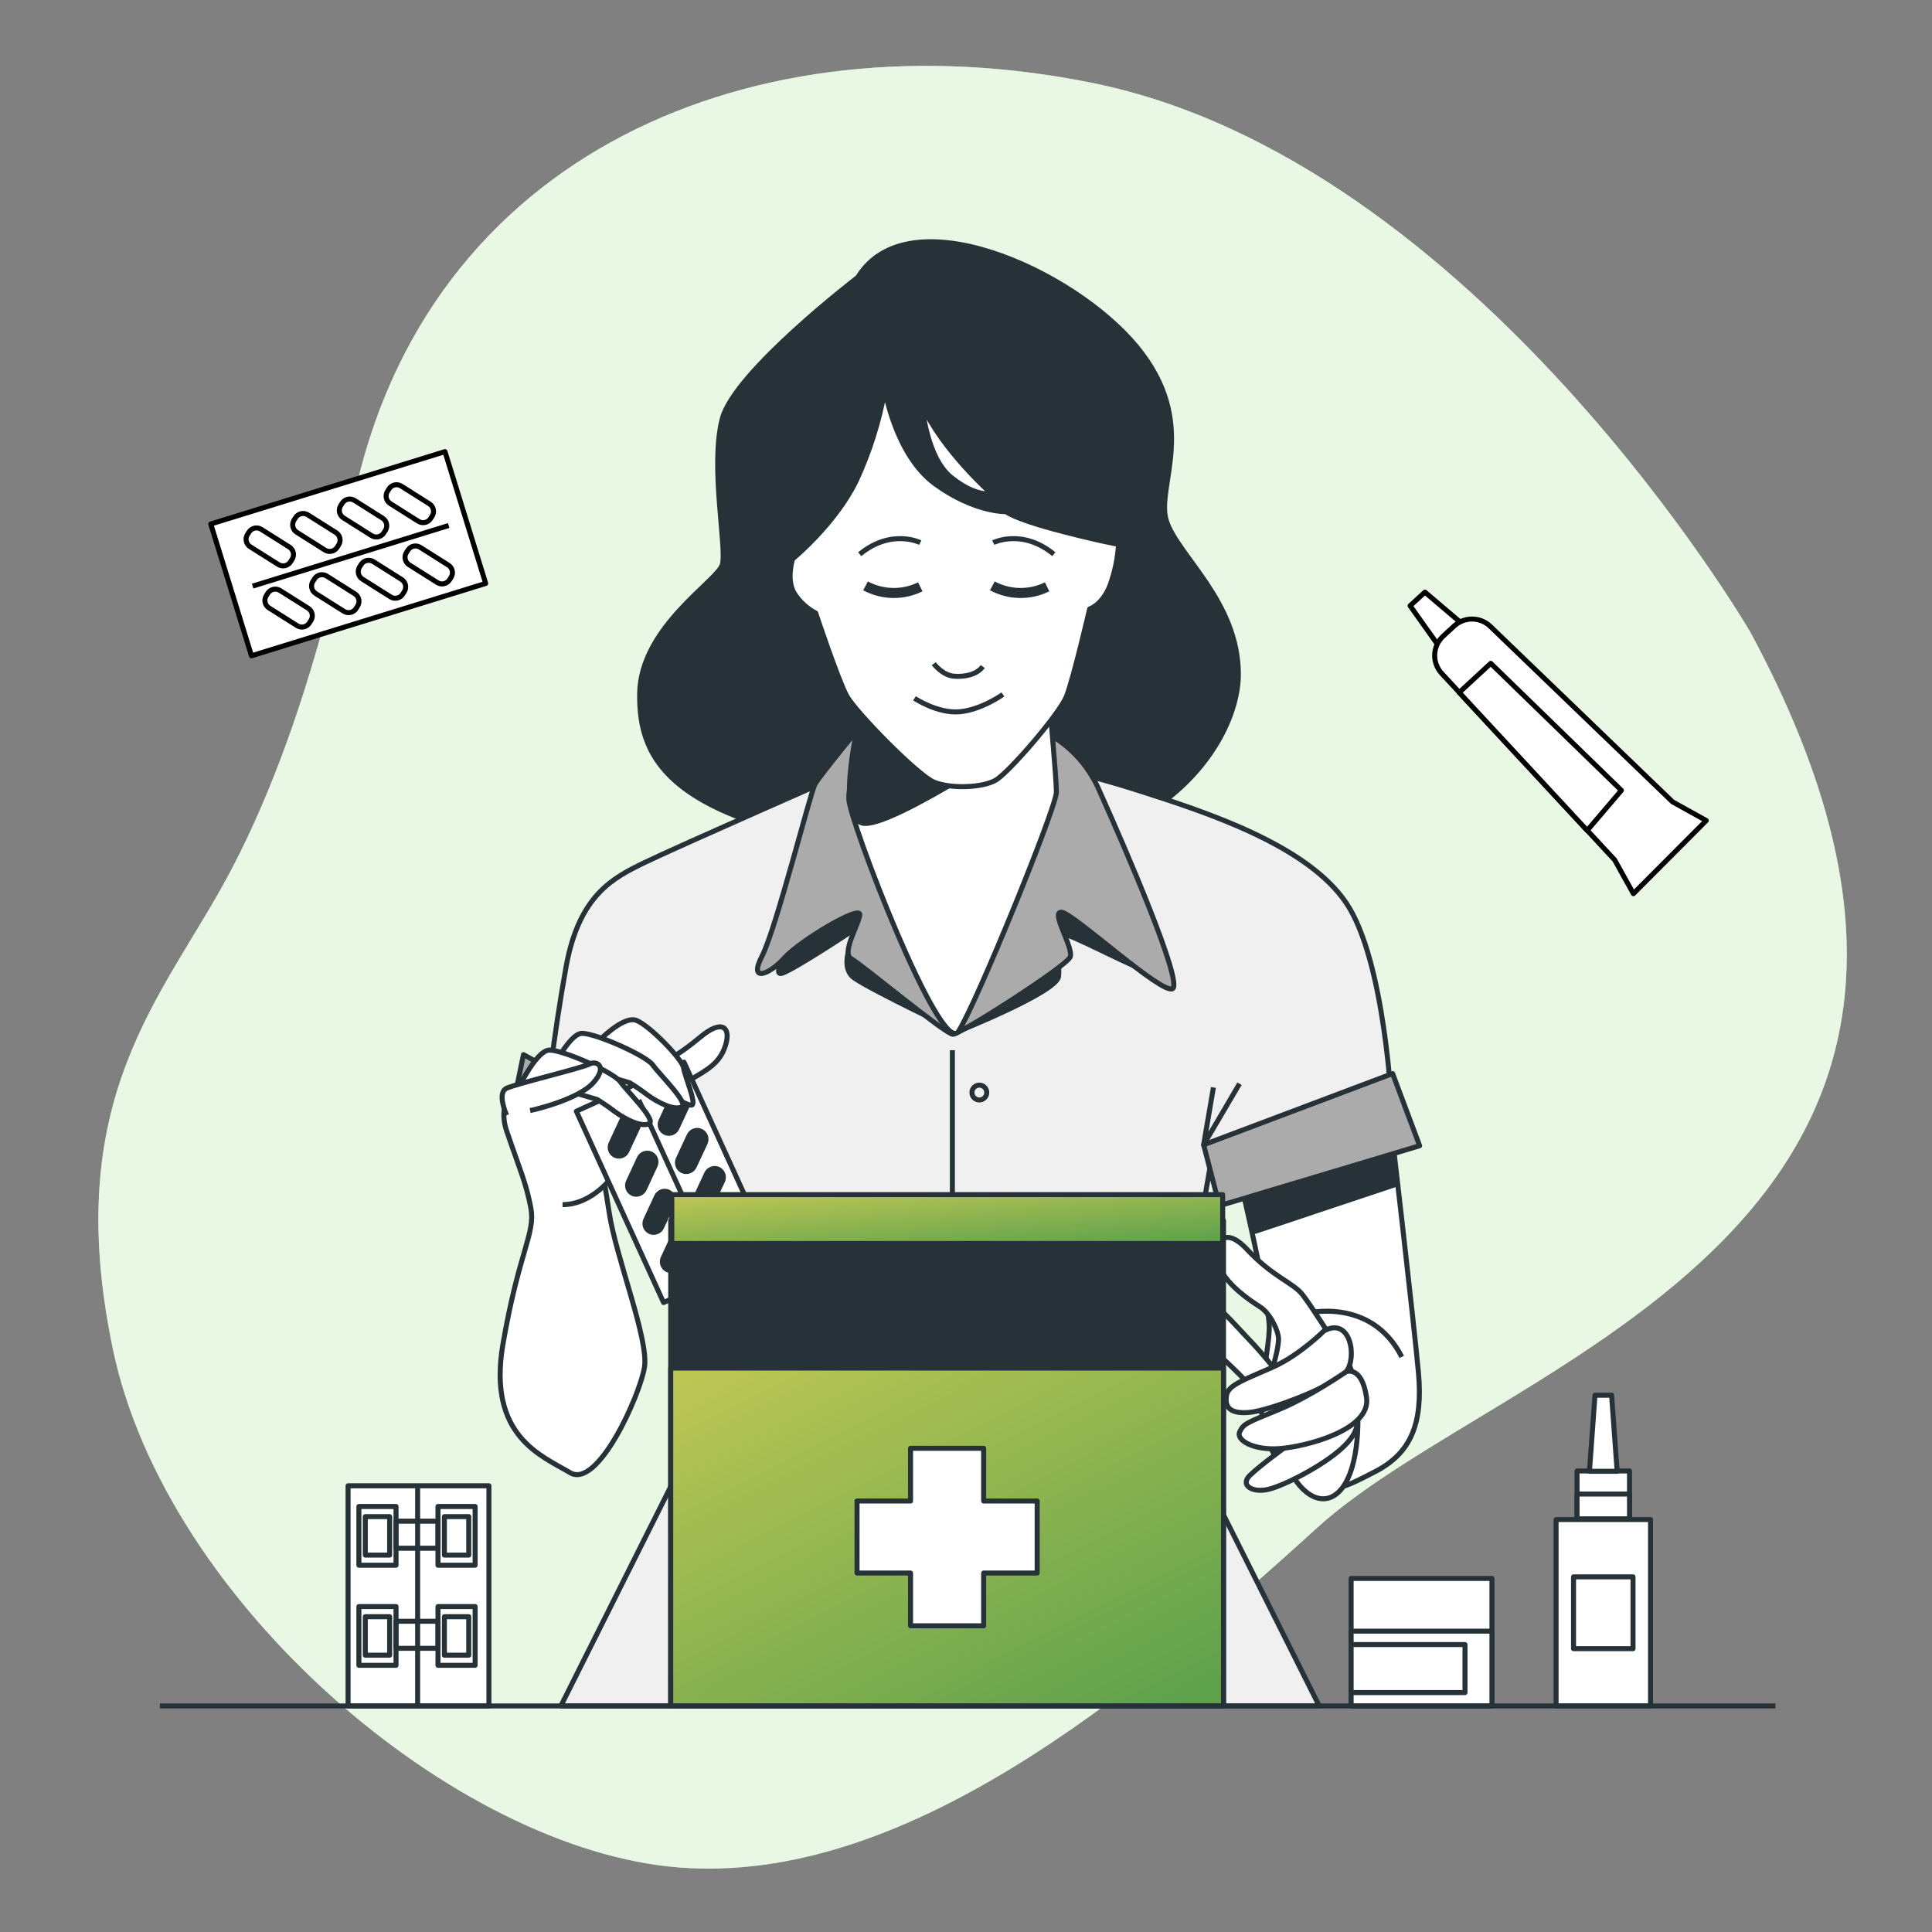 <svg width="385" height="385" viewBox="0 0 385 385" fill="none" xmlns="http://www.w3.org/2000/svg">
<rect x="0" y="0" width="385" height="385" fill="#808080" stroke="none"/>
<path d="M348.765 125.903C348.765 125.903 294.141 32.132 217.865 16.563C150.49 2.818 84.763 30.307 70.371 99.892C65.243 124.678 57.466 151.936 45.731 173.997C32.587 198.729 11.936 218.557 22.523 268.969C33.111 319.381 90.861 368.738 135.428 372.149C179.996 375.56 225.08 338.438 262.54 304.389C300.001 270.339 412.721 244.46 348.765 125.903Z" fill="#B5E8A8"/>
<path opacity="0.7" d="M348.765 125.903C348.765 125.903 294.141 32.132 217.865 16.563C150.49 2.818 84.763 30.307 70.371 99.892C65.243 124.678 57.466 151.936 45.731 173.997C32.587 198.729 11.936 218.557 22.523 268.969C33.111 319.381 90.861 368.738 135.428 372.149C179.996 375.56 225.08 338.438 262.54 304.389C300.001 270.339 412.721 244.46 348.765 125.903Z" fill="white"/>
<path d="M170.943 55.271C170.943 55.271 146.427 74.043 143.94 83.422C141.452 92.8 144.894 109.278 143.94 112.536C142.985 115.793 127.662 124.979 127.469 138.192C127.277 151.405 133.213 164.434 180.9 170.17C228.586 175.907 246.773 148.91 246.773 134.357C246.773 119.804 234.522 110.611 232.413 103.719C230.303 96.828 239.119 84.377 226.476 69.069C213.832 53.761 180.9 38.993 170.943 55.271Z" fill="#263238" stroke="#263238" stroke-linejoin="round"/>
<path d="M277.309 225.348C277.309 225.348 281.736 263.378 282.66 273.527C283.584 283.676 281.182 289.589 273.982 293.285C266.783 296.981 262.91 299.376 255.502 291.807C248.095 284.238 253.285 269.654 252.915 263.925C252.546 258.196 247.379 236.205 247.379 236.205L277.309 225.348Z" fill="white" stroke="#263238" stroke-linejoin="round"/>
<path d="M278.179 236.013L250.167 245.361L247.402 236.236L277.309 225.341L278.179 236.013Z" fill="#263238" stroke="#263238" stroke-linejoin="round"/>
<path d="M260.324 261.715C260.324 261.715 273.245 258.389 279.336 270.393L260.324 261.715Z" fill="white"/>
<path d="M260.324 261.715C260.324 261.715 273.245 258.389 279.336 270.393" stroke="#263238" stroke-linejoin="round"/>
<path d="M233.958 274.444L241.381 231.116L277.371 221.221C277.371 221.221 276.069 191.53 268.277 179.949C260.485 168.368 240.264 161.839 227.467 157.727C214.67 153.615 202.604 151.19 202.604 151.19C202.604 151.19 179.596 148.017 169.394 153.623C169.394 153.623 134.513 168.93 128.391 171.918C122.27 174.906 115.409 178.271 112.806 192.646C110.204 207.022 108.91 219.912 108.91 219.912L132.842 231.863L140.08 274.444L138.54 286.494L111.767 339.955H262.887L235.706 285.67L233.958 274.444Z" fill="#F0F0F0" stroke="#263238" stroke-linejoin="round"/>
<path d="M195.158 219.196C195.975 219.196 196.636 218.534 196.636 217.718C196.636 216.901 195.975 216.239 195.158 216.239C194.342 216.239 193.68 216.901 193.68 217.718C193.68 218.534 194.342 219.196 195.158 219.196Z" stroke="#263238" stroke-linejoin="round"/>
<path d="M195.158 241.819C195.975 241.819 196.636 241.157 196.636 240.34C196.636 239.524 195.975 238.862 195.158 238.862C194.342 238.862 193.68 239.524 193.68 240.34C193.68 241.157 194.342 241.819 195.158 241.819Z" stroke="#263238" stroke-linejoin="round"/>
<path d="M195.158 264.433C195.975 264.433 196.636 263.771 196.636 262.955C196.636 262.138 195.975 261.477 195.158 261.477C194.342 261.477 193.68 262.138 193.68 262.955C193.68 263.771 194.342 264.433 195.158 264.433Z" stroke="#263238" stroke-linejoin="round"/>
<path d="M196.636 285.57C196.636 285.863 196.55 286.148 196.387 286.392C196.225 286.635 195.994 286.824 195.724 286.936C195.454 287.048 195.156 287.077 194.87 287.02C194.583 286.963 194.319 286.822 194.113 286.616C193.906 286.409 193.765 286.145 193.708 285.859C193.651 285.572 193.68 285.275 193.792 285.004C193.904 284.734 194.094 284.503 194.337 284.341C194.58 284.179 194.866 284.092 195.158 284.092C195.55 284.092 195.926 284.248 196.203 284.525C196.481 284.802 196.636 285.178 196.636 285.57Z" stroke="#263238" stroke-linejoin="round"/>
<path d="M195.158 309.663C195.975 309.663 196.636 309.001 196.636 308.185C196.636 307.368 195.975 306.707 195.158 306.707C194.342 306.707 193.68 307.368 193.68 308.185C193.68 309.001 194.342 309.663 195.158 309.663Z" stroke="#263238" stroke-linejoin="round"/>
<path d="M196.636 330.807C196.636 331.1 196.55 331.386 196.387 331.629C196.225 331.872 195.994 332.061 195.724 332.173C195.454 332.285 195.156 332.315 194.87 332.257C194.583 332.2 194.319 332.06 194.113 331.853C193.906 331.646 193.765 331.383 193.708 331.096C193.651 330.809 193.68 330.512 193.792 330.242C193.904 329.972 194.094 329.741 194.337 329.578C194.58 329.416 194.866 329.329 195.158 329.329C195.55 329.329 195.926 329.485 196.203 329.762C196.481 330.039 196.636 330.415 196.636 330.807Z" stroke="#263238" stroke-linejoin="round"/>
<path d="M189.785 209.271V323.076" stroke="#263238" stroke-linejoin="round"/>
<path d="M241.804 216.701L239.855 228.128L247.009 215.954" stroke="#263238" stroke-linejoin="round"/>
<path d="M135.229 216.701L137.177 228.128L130.023 215.954" stroke="#263238" stroke-linejoin="round"/>
<path d="M158.173 186.856C158.173 186.856 153.438 194.633 155.809 193.955C158.181 193.278 171.363 184.492 171.363 184.492C171.363 184.492 166.289 192.269 170.347 194.972C174.405 197.675 190.96 205.521 190.96 205.521C190.96 205.521 210.587 197.682 210.926 194.633C211.265 191.584 210.248 190.236 210.248 188.55C210.248 186.864 208.216 184.831 212.281 186.178C216.347 187.526 231.215 195.649 230.199 193.624C229.183 191.599 212.72 158.974 210.472 157.866C208.223 156.757 177.785 155.74 172.372 158.79C166.959 161.839 158.173 186.856 158.173 186.856Z" fill="#263238" stroke="#263238" stroke-linejoin="round"/>
<path d="M104.314 210.164L101.472 223.947L135.129 240.487L138.409 228.767L104.314 210.164Z" fill="#ABABAB" stroke="#263238" stroke-linejoin="round"/>
<path d="M239.855 228.128L243.005 240.271L282.898 228.32L277.516 213.937L239.855 228.128Z" fill="#ABABAB" stroke="#263238" stroke-linejoin="round"/>
<path d="M171.959 144.128C171.959 144.128 163.335 154.585 162.411 156.256C161.487 157.927 154.641 185.139 151.854 190.521C149.066 195.903 153.34 194.225 156.304 190.891C159.269 187.556 171.704 180.111 171.335 182.351C170.965 184.592 167.623 189.959 169.664 191.075C171.704 192.192 188.406 206.106 189.884 206.106C191.363 206.106 212.522 192.561 213.261 190.706C214.001 188.85 209.18 181.466 211.598 181.797C214.016 182.128 231.618 198.313 233.674 197.012C235.73 195.711 224.396 169.369 219.044 157.496C217.4 153.656 214.76 150.324 211.397 147.846C208.035 145.367 204.072 143.831 199.917 143.397C196.922 143.22 171.959 144.128 171.959 144.128Z" fill="#ABABAB" stroke="#263238" stroke-linejoin="round"/>
<path d="M172.482 140.055C172.482 140.055 169.141 155.086 169.141 159.167C169.141 163.248 187.482 210.895 191.001 205.521C194.52 200.146 210.513 160.861 210.513 157.866C210.513 154.87 209.027 138.939 209.027 138.939C209.027 138.939 196.044 147.663 190.477 148.217C184.91 148.772 172.482 140.055 172.482 140.055Z" fill="white" stroke="#263238" stroke-linejoin="round"/>
<path d="M171.481 142.273C171.481 142.273 166.322 162.47 171.805 164.01C177.287 165.55 208.611 144.229 208.611 144.229L171.481 142.273Z" fill="#263238" stroke="#263238" stroke-linejoin="round"/>
<path d="M176.333 77.678C175.213 83.966 173.282 90.082 170.589 95.873C166.377 104.489 157.945 111.381 157.945 111.381C157.945 111.381 156.605 115.593 158.33 118.311C159.377 119.937 160.828 121.264 162.542 122.161C162.542 122.161 166.946 135.374 168.702 138.631C170.458 141.888 182.878 154.524 186.127 155.864C189.377 157.203 195.706 157.019 198.386 155.486C201.065 153.954 211.152 142.219 212.523 138.77C213.893 135.32 217.143 121.344 217.143 121.344C217.143 121.344 219.638 120.574 221.17 116.724C222.144 114.077 222.725 111.301 222.895 108.485C222.895 108.485 217.72 107.531 209.866 105.405C202.012 103.28 200.488 101.964 200.488 101.964C200.488 101.964 194.166 102.156 186.312 96.404C178.458 90.652 176.333 77.678 176.333 77.678Z" fill="white" stroke="#263238" stroke-linejoin="round"/>
<path d="M183.77 80.742C183.77 80.742 184.54 91.083 189.514 95.103C194.488 99.122 197.56 98.36 197.56 98.36C197.56 98.36 187.789 89.743 183.77 80.742Z" fill="white" stroke="#263238" stroke-linejoin="round"/>
<path d="M172.48 116.748C174.152 117.646 176.015 118.132 177.913 118.166C179.81 118.199 181.689 117.779 183.391 116.94" stroke="#263238" stroke-width="2" stroke-linejoin="round"/>
<path d="M197.754 116.748C199.426 117.646 201.288 118.132 203.186 118.166C205.084 118.199 206.962 117.779 208.665 116.94" stroke="#263238" stroke-width="2" stroke-linejoin="round"/>
<path d="M183.386 108.131C183.386 108.131 177.642 105.251 171.32 110.441" stroke="#263238" stroke-linejoin="round"/>
<path d="M197.938 108.131C197.938 108.131 203.682 105.251 210.003 110.441" stroke="#263238" stroke-linejoin="round"/>
<path d="M186.066 132.255C186.066 132.255 187.791 134.565 190.094 134.75C192.396 134.935 194.714 134.365 195.838 132.833" stroke="#263238" stroke-linejoin="round"/>
<path d="M182.238 139.155C182.238 139.155 186.858 142.235 191.24 141.834C195.621 141.434 199.856 138.385 199.856 138.385" stroke="#263238" stroke-linejoin="round"/>
<path d="M265.489 266.882C265.489 266.882 261.431 260.422 259.583 258.019C257.735 255.617 253.677 254.516 248.503 248.972C243.328 243.428 241.303 248.787 242.966 252.483C244.629 256.179 249.057 259.128 251.09 260.422C253.123 261.715 254.786 265.219 254.786 266.882C254.786 268.545 253.677 272.418 253.677 272.418C251.966 270.249 250.141 268.173 248.21 266.197C243.705 261.346 240.387 257.465 239.463 261.531C238.539 265.596 240.233 267.621 243.313 270.393C246.393 273.165 249.773 276.669 250.143 277.408C250.512 278.147 251.621 283.868 253.284 284.977C254.947 286.086 256.973 286.817 256.973 287.741C256.973 288.665 255.502 291.992 259.005 296.05C262.509 300.108 266.759 299.561 269.015 293.647C271.271 287.734 271.04 277.038 268.831 271.864C266.621 266.69 265.489 266.882 265.489 266.882Z" fill="white" stroke="#263238" stroke-linejoin="round"/>
<path d="M263.826 265.219C263.826 265.219 259.029 270.024 253.678 272.419C248.326 274.813 244.815 275.93 244.438 277.963C244.06 279.995 244.622 281.813 248.865 281.466C253.108 281.12 266.036 276.076 268.254 273.343C270.471 270.609 269.185 262.27 263.826 265.219Z" fill="white" stroke="#263238" stroke-linejoin="round"/>
<path d="M270.34 283.067C270.34 283.067 271.21 285.162 267.337 288.665C263.464 292.169 255.887 296.05 252.754 296.789C249.62 297.528 247.032 296.019 249.058 294.017C251.083 292.015 256.996 287.741 256.996 287.741C261.587 286.627 266.057 285.061 270.34 283.067Z" fill="white" stroke="#263238" stroke-linejoin="round"/>
<path d="M268.261 273.35C268.261 273.35 271.395 272.056 272.319 278.517C273.243 284.977 260.137 288.303 254.97 288.673C249.804 289.043 246.293 287.01 247.032 285.354C247.771 283.699 248.502 283.506 254.786 280.919C261.069 278.332 268.261 273.35 268.261 273.35Z" fill="white" stroke="#263238" stroke-linejoin="round"/>
<path d="M106.716 214.06C106.716 214.06 98.184 217.209 100.964 225.371C103.744 233.533 104.86 235.766 105.792 240.771C106.724 245.776 103.382 249.495 100.225 267.86C97.068 286.224 108.017 290.121 113.585 293.462C119.152 296.804 127.498 278.062 128.422 272.495C129.346 266.928 122.671 250.419 121.377 241.518C120.083 232.617 118.22 227.597 122.486 221.498C126.752 215.4 119.706 213.336 117.481 212.043C115.255 210.749 106.716 214.06 106.716 214.06Z" fill="white" stroke="#263238" stroke-linejoin="round"/>
<path d="M112.098 240.056C118.219 240.056 122.3 234.119 122.3 234.119C124.268 233.481 126.028 232.327 127.398 230.777C129.346 228.367 129.353 223.916 129.353 223.916C129.353 223.916 134.02 217.225 137.515 215.192C141.011 213.159 143.452 211.85 144.569 208.332C145.685 204.813 144.006 202.942 139.556 206.661C135.105 210.38 133.065 211.111 133.065 211.111L117.665 214.268" fill="white"/>
<path d="M112.098 240.056C118.219 240.056 122.3 234.119 122.3 234.119C124.268 233.481 126.028 232.327 127.398 230.777C129.346 228.367 129.353 223.916 129.353 223.916C129.353 223.916 134.02 217.225 137.515 215.192C141.011 213.159 143.452 211.85 144.569 208.332C145.685 204.813 144.006 202.942 139.556 206.661C135.105 210.38 133.065 211.111 133.065 211.111L117.665 214.268" stroke="#263238" stroke-linejoin="round"/>
<path d="M136.304 211.663L114.852 221.444L132.232 259.564L153.685 249.783L136.304 211.663Z" fill="white" stroke="#263238" stroke-linejoin="round"/>
<path d="M127.297 219.204L141.85 251.112" stroke="#263238" stroke-linejoin="round"/>
<path d="M122.601 230.23C123.021 230.419 123.499 230.436 123.931 230.276C124.363 230.116 124.715 229.793 124.911 229.376L127.105 224.663C127.29 224.242 127.303 223.765 127.142 223.333C126.981 222.902 126.659 222.551 126.243 222.353C125.822 222.168 125.346 222.154 124.915 222.313C124.484 222.473 124.132 222.793 123.933 223.208L121.746 227.92C121.559 228.341 121.544 228.818 121.703 229.249C121.863 229.681 122.185 230.033 122.601 230.23Z" fill="#263238" stroke="#263238" stroke-linejoin="round"/>
<path d="M126.066 237.83C126.486 238.017 126.963 238.033 127.395 237.873C127.826 237.713 128.178 237.391 128.376 236.976L130.562 232.263C130.752 231.843 130.768 231.365 130.608 230.933C130.448 230.501 130.125 230.149 129.708 229.953C129.287 229.766 128.81 229.751 128.379 229.91C127.947 230.07 127.595 230.392 127.398 230.808L125.211 235.52C125.024 235.941 125.008 236.418 125.168 236.849C125.328 237.281 125.65 237.633 126.066 237.83Z" fill="#263238" stroke="#263238" stroke-linejoin="round"/>
<path d="M129.531 245.422C129.951 245.611 130.428 245.628 130.861 245.468C131.293 245.308 131.645 244.984 131.841 244.567L134.027 239.855C134.217 239.435 134.233 238.957 134.073 238.525C133.913 238.093 133.59 237.741 133.173 237.545C132.752 237.358 132.275 237.342 131.844 237.502C131.412 237.662 131.06 237.984 130.863 238.4L128.676 243.112C128.489 243.533 128.473 244.009 128.633 244.441C128.793 244.873 129.115 245.225 129.531 245.422Z" fill="#263238" stroke="#263238" stroke-linejoin="round"/>
<path d="M132.998 253.022C133.418 253.209 133.895 253.225 134.327 253.065C134.758 252.905 135.11 252.583 135.308 252.167L137.495 247.455C137.682 247.035 137.697 246.558 137.537 246.126C137.378 245.695 137.056 245.342 136.64 245.145C136.219 244.958 135.743 244.943 135.311 245.102C134.879 245.262 134.527 245.584 134.33 246L132.143 250.712C131.954 251.132 131.937 251.61 132.097 252.042C132.257 252.474 132.581 252.826 132.998 253.022Z" fill="#263238" stroke="#263238" stroke-linejoin="round"/>
<path d="M132.572 225.687C132.992 225.874 133.469 225.889 133.901 225.73C134.333 225.57 134.685 225.248 134.882 224.832L137.069 220.12C137.256 219.699 137.271 219.222 137.112 218.791C136.952 218.359 136.63 218.007 136.214 217.81C135.794 217.622 135.317 217.607 134.885 217.767C134.454 217.926 134.102 218.249 133.904 218.664L131.71 223.377C131.523 223.798 131.509 224.276 131.67 224.708C131.831 225.139 132.155 225.491 132.572 225.687Z" fill="#263238" stroke="#263238" stroke-linejoin="round"/>
<path d="M136.03 233.31C136.452 233.497 136.929 233.511 137.361 233.35C137.793 233.189 138.144 232.865 138.34 232.448L140.535 227.743C140.722 227.323 140.737 226.846 140.578 226.414C140.418 225.982 140.096 225.63 139.68 225.433C139.47 225.334 139.242 225.278 139.01 225.268C138.778 225.257 138.546 225.293 138.328 225.372C138.11 225.452 137.91 225.574 137.739 225.731C137.568 225.888 137.429 226.077 137.332 226.288L135.145 231C134.962 231.425 134.952 231.904 135.117 232.335C135.283 232.767 135.61 233.117 136.03 233.31Z" fill="#263238" stroke="#263238" stroke-linejoin="round"/>
<path d="M139.495 240.879C139.916 241.066 140.393 241.082 140.824 240.922C141.256 240.762 141.608 240.44 141.805 240.024L144 235.312C144.186 234.891 144.201 234.413 144.04 233.981C143.878 233.55 143.555 233.198 143.137 233.002C142.717 232.817 142.241 232.803 141.81 232.962C141.379 233.122 141.026 233.442 140.827 233.857L138.641 238.569C138.454 238.99 138.438 239.467 138.598 239.898C138.758 240.33 139.08 240.682 139.495 240.879Z" fill="#263238" stroke="#263238" stroke-linejoin="round"/>
<path d="M142.96 248.479C143.38 248.666 143.857 248.682 144.289 248.522C144.721 248.362 145.073 248.04 145.27 247.624L147.457 242.912C147.646 242.492 147.662 242.014 147.502 241.582C147.343 241.15 147.019 240.798 146.602 240.602C146.182 240.413 145.704 240.396 145.272 240.556C144.84 240.716 144.488 241.04 144.292 241.457L142.105 246.169C141.918 246.59 141.903 247.067 142.062 247.498C142.222 247.93 142.544 248.282 142.96 248.479Z" fill="#263238" stroke="#263238" stroke-linejoin="round"/>
<path d="M119.152 207.584C119.152 207.584 124.157 202.394 126.752 203.318C129.347 204.242 135.992 211.111 136.216 212.782C136.439 214.452 138.818 219.835 137.886 220.204C136.955 220.574 130.841 216.678 128.238 214.044C125.636 211.411 119.152 207.584 119.152 207.584Z" fill="white" stroke="#263238" stroke-linejoin="round"/>
<path d="M109.133 214.83C109.133 214.83 113.214 205.921 115.994 205.921C118.773 205.921 128.799 210.379 130.092 212.235C131.386 214.091 137.33 219.843 135.844 220.582C134.358 221.321 131.224 219.812 128.983 218.172C127.852 217.304 126.674 216.497 125.457 215.754L119.151 213.898" fill="white"/>
<path d="M109.133 214.83C109.133 214.83 113.214 205.921 115.994 205.921C118.773 205.921 128.799 210.379 130.092 212.235C131.386 214.091 137.33 219.843 135.844 220.582C134.358 221.321 131.224 219.812 128.983 218.172C127.852 217.304 126.674 216.497 125.457 215.754L119.151 213.898" stroke="#263238" stroke-linejoin="round"/>
<path d="M102.637 218.164C102.637 218.164 106.718 209.255 109.505 209.255C112.293 209.255 122.303 213.706 123.604 215.562C124.905 217.417 130.842 223.169 129.356 223.916C127.87 224.663 124.736 223.146 122.487 221.498C121.358 220.633 120.183 219.829 118.968 219.088L112.654 217.233" fill="white"/>
<path d="M102.637 218.164C102.637 218.164 106.718 209.255 109.505 209.255C112.293 209.255 122.303 213.706 123.604 215.562C124.905 217.417 130.842 223.169 129.356 223.916C127.87 224.663 124.736 223.146 122.487 221.498C121.358 220.633 120.183 219.829 118.968 219.088L112.654 217.233" stroke="#263238" stroke-linejoin="round"/>
<path d="M100.965 222.245C100.965 222.245 98.925 217.787 100.965 216.855C103.006 215.924 116.181 212.774 117.482 212.035C118.783 211.296 121.193 212.405 118.252 215.739C115.311 219.073 106.563 221.129 105.639 221.306" fill="white"/>
<path d="M100.965 222.245C100.965 222.245 98.925 217.787 100.965 216.855C103.006 215.924 116.181 212.774 117.482 212.035C118.783 211.296 121.193 212.405 118.252 215.739C115.311 219.073 106.563 221.129 105.639 221.306" stroke="#263238" stroke-linejoin="round"/>
<path d="M96.787 116.264L88.672 90L42 104.421L50.115 130.684L96.787 116.264Z" fill="white" stroke="black" stroke-linejoin="round"/>
<path d="M89.41 104.722L50.348 116.795" stroke="black" stroke-linejoin="round"/>
<path d="M85.809 103.334L86.122 102.839C86.641 102.016 86.395 100.927 85.571 100.407L79.958 96.865C79.134 96.346 78.045 96.592 77.526 97.416L77.213 97.911C76.694 98.734 76.94 99.823 77.764 100.343L83.377 103.885C84.201 104.404 85.29 104.158 85.809 103.334Z" fill="white" stroke="black" stroke-linejoin="round"/>
<path d="M76.485 106.19L76.797 105.695C77.317 104.871 77.071 103.782 76.247 103.262L70.634 99.72C69.811 99.2 68.722 99.446 68.202 100.27L67.89 100.764C67.37 101.588 67.616 102.677 68.44 103.197L74.052 106.74C74.876 107.259 75.965 107.013 76.485 106.19Z" fill="white" stroke="black" stroke-linejoin="round"/>
<path d="M67.188 109.065L67.5 108.57C68.02 107.746 67.774 106.657 66.95 106.137L61.337 102.595C60.514 102.075 59.425 102.321 58.905 103.145L58.593 103.639C58.073 104.463 58.319 105.552 59.143 106.072L64.756 109.615C65.579 110.134 66.668 109.888 67.188 109.065Z" fill="white" stroke="black" stroke-linejoin="round"/>
<path d="M57.903 111.946L58.215 111.451C58.735 110.628 58.489 109.539 57.665 109.019L52.051 105.477C51.228 104.958 50.139 105.204 49.619 106.028L49.307 106.523C48.787 107.346 49.034 108.435 49.857 108.955L55.471 112.496C56.294 113.016 57.383 112.77 57.903 111.946Z" fill="white" stroke="black" stroke-linejoin="round"/>
<path d="M89.579 115.542L89.891 115.047C90.411 114.223 90.164 113.134 89.341 112.614L83.728 109.072C82.905 108.552 81.816 108.798 81.296 109.622L80.984 110.116C80.464 110.94 80.71 112.029 81.533 112.549L87.146 116.092C87.97 116.611 89.059 116.365 89.579 115.542Z" fill="white" stroke="black" stroke-linejoin="round"/>
<path d="M80.258 118.393L80.571 117.898C81.091 117.075 80.844 115.986 80.021 115.466L74.408 111.923C73.584 111.403 72.495 111.65 71.976 112.473L71.663 112.968C71.144 113.792 71.39 114.881 72.213 115.4L77.826 118.943C78.65 119.463 79.739 119.217 80.258 118.393Z" fill="white" stroke="black" stroke-linejoin="round"/>
<path d="M70.954 121.264L71.266 120.769C71.786 119.946 71.539 118.857 70.716 118.337L65.103 114.794C64.28 114.275 63.191 114.521 62.671 115.344L62.358 115.839C61.839 116.663 62.085 117.752 62.908 118.271L68.521 121.814C69.345 122.334 70.434 122.088 70.954 121.264Z" fill="white" stroke="black" stroke-linejoin="round"/>
<path d="M61.653 124.139L61.965 123.644C62.485 122.821 62.239 121.732 61.415 121.212L55.802 117.669C54.979 117.15 53.89 117.396 53.37 118.219L53.058 118.714C52.538 119.538 52.784 120.627 53.608 121.146L59.22 124.689C60.044 125.209 61.133 124.963 61.653 124.139Z" fill="white" stroke="black" stroke-linejoin="round"/>
<path d="M292.204 125.015L287.268 129.542L281 120.71L283.957 118L292.204 125.015Z" fill="white" stroke="black" stroke-linejoin="round"/>
<path d="M289.785 124.745L287.583 126.77C287.075 127.239 286.665 127.803 286.376 128.431C286.087 129.058 285.925 129.736 285.898 130.426C285.872 131.117 285.982 131.805 286.222 132.453C286.462 133.101 286.828 133.695 287.298 134.201L321.763 171.369L325.497 178.083L340.012 163.515L333.297 159.788L296.953 124.799C295.988 123.883 294.71 123.369 293.38 123.359C292.049 123.349 290.764 123.844 289.785 124.745Z" fill="white" stroke="black" stroke-linejoin="round"/>
<path d="M316.288 165.494L323.102 157.501L297.068 132.191L290.785 137.997L316.288 165.494Z" fill="white" stroke="black" stroke-linejoin="round"/>
<path d="M328.912 302.81H310.086V339.955H328.912V302.81Z" fill="white" stroke="#263238" stroke-linejoin="round"/>
<path d="M325.424 314.229H313.566V328.536H325.424V314.229Z" fill="white" stroke="#263238" stroke-linejoin="round"/>
<path d="M324.722 293.131H314.266V302.671H324.722V293.131Z" fill="white" stroke="#263238" stroke-linejoin="round"/>
<path d="M321.15 278.031H317.839L316.738 293.193H322.259L321.15 278.031Z" fill="white" stroke="#263238" stroke-linejoin="round"/>
<path d="M324.722 297.728H314.266V302.671H324.722V297.728Z" fill="white" stroke="#263238" stroke-linejoin="round"/>
<path d="M297.312 314.545H269.246V339.955H297.312V314.545Z" fill="white" stroke="#263238" stroke-linejoin="round"/>
<path d="M297.312 325.048H269.246V339.955H297.312V325.048Z" fill="white" stroke="#263238" stroke-linejoin="round"/>
<path d="M291.938 327.72H269.246V337.291H291.938V327.72Z" fill="white" stroke="#263238" stroke-linejoin="round"/>
<path d="M97.43 296.08H69.363V339.955H97.43V296.08Z" fill="white" stroke="#263238" stroke-linejoin="round"/>
<path d="M83.223 296.504V339.724" stroke="#263238" stroke-linejoin="round"/>
<path d="M78.919 300.207H71.519V311.911H78.919V300.207Z" stroke="#263238" stroke-linejoin="round"/>
<path d="M77.648 302.225H72.797V309.894H77.648V302.225Z" stroke="#263238" stroke-linejoin="round"/>
<path d="M94.681 300.207H87.281V311.911H94.681V300.207Z" stroke="#263238" stroke-linejoin="round"/>
<path d="M93.41 302.225H88.559V309.894H93.41V302.225Z" stroke="#263238" stroke-linejoin="round"/>
<path d="M87.295 303.133H78.902V308.523H87.295V303.133Z" stroke="#263238" stroke-linejoin="round"/>
<path d="M78.919 320.15H71.519V331.854H78.919V320.15Z" stroke="#263238" stroke-linejoin="round"/>
<path d="M77.648 322.168H72.797V329.837H77.648V322.168Z" stroke="#263238" stroke-linejoin="round"/>
<path d="M94.681 320.15H87.281V331.854H94.681V320.15Z" stroke="#263238" stroke-linejoin="round"/>
<path d="M93.41 322.168H88.559V329.837H93.41V322.168Z" stroke="#263238" stroke-linejoin="round"/>
<path d="M87.295 323.076H78.902V328.466H87.295V323.076Z" stroke="#263238" stroke-linejoin="round"/>
<path d="M243.812 243.22H133.656V339.963H243.812V243.22Z" fill="#263238" stroke="#263238" stroke-linejoin="round"/>
<path d="M243.812 272.626H133.656V339.955H243.812V272.626Z" fill="url(#paint0_linear_2511_175322)" stroke="#263238" stroke-linejoin="round"/>
<path d="M206.683 299.114H196.018V288.611H181.45V299.114H170.785V313.467H181.45V323.977H196.018V313.467H206.683V299.114Z" fill="white" stroke="#263238" stroke-linejoin="round"/>
<path d="M243.65 238.061H133.871V247.802H243.65V238.061Z" fill="url(#paint1_linear_2511_175322)" stroke="#263238" stroke-linejoin="round"/>
<path d="M31.863 339.955H353.8" stroke="#263238" stroke-linejoin="round"/>
<defs>
<linearGradient id="paint0_linear_2511_175322" x1="133.656" y1="272.626" x2="182.062" y2="367.748" gradientUnits="userSpaceOnUse">
<stop stop-color="#BFC754"/>
<stop offset="1" stop-color="#5DA14C"/>
</linearGradient>
<linearGradient id="paint1_linear_2511_175322" x1="133.871" y1="238.061" x2="135.144" y2="255.292" gradientUnits="userSpaceOnUse">
<stop stop-color="#BFC754"/>
<stop offset="1" stop-color="#5DA14C"/>
</linearGradient>
</defs>
</svg>
